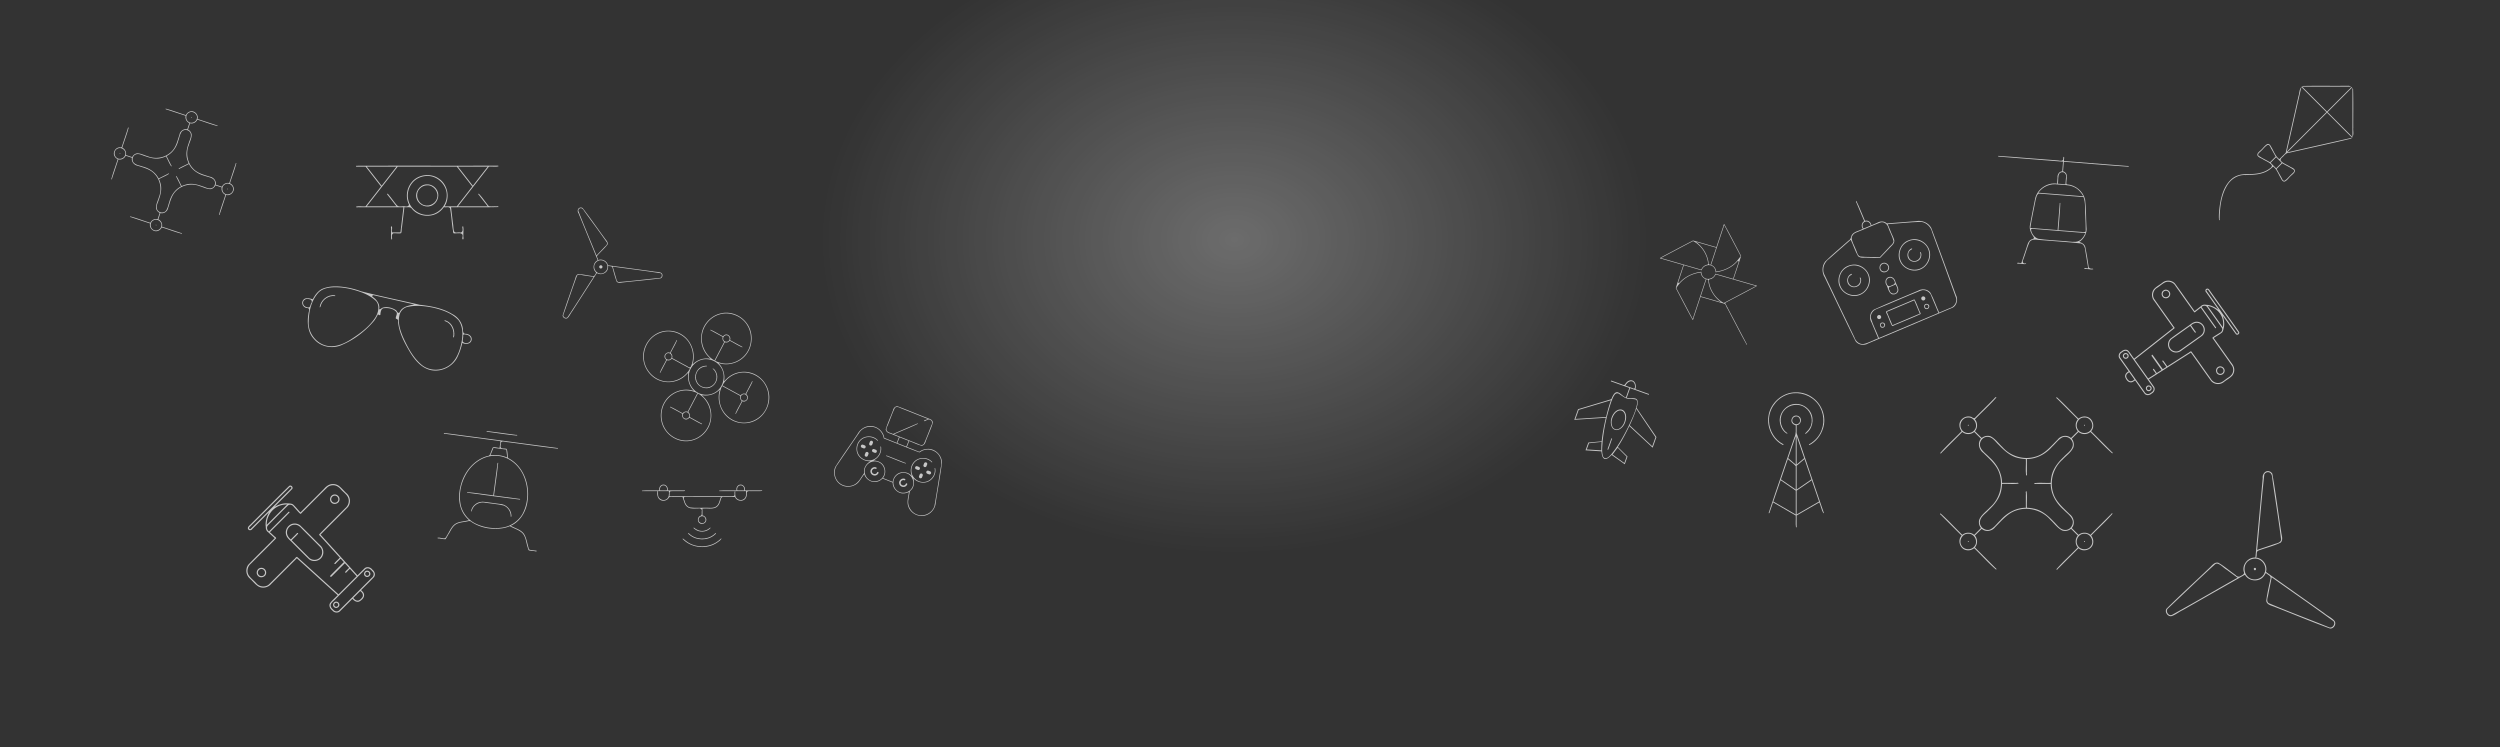 <svg xmlns="http://www.w3.org/2000/svg" xmlns:xlink="http://www.w3.org/1999/xlink" viewBox="0 0 2560 765" height="765" width="2560"><rect x="0" y="0" width="2560" height="765" fill="#333333" stroke="none"/><defs><linearGradient id="a"><stop offset="0" stop-color="#fff" stop-opacity=".744"/><stop offset="1" stop-color="#fff" stop-opacity="0"/></linearGradient><radialGradient xlink:href="#a" id="b" cx="1263.82" cy="245.449" fx="1263.82" fy="245.449" r="293.034" gradientUnits="userSpaceOnUse" gradientTransform="matrix(1.448 0 0 1.098 -566.005 -24.093)"/></defs><g fill="#fff" fill-opacity=".726"><path d="M340.794 495.667c-3.645-.026-6.743 2.278-9.001 4.944l-24.128 24.13c-2.598-2.697-4.889-5.723-7.661-8.235-1.967-1.204-4.388-.885-6.603-1.101-4.381-.094-8.578 1.544-12.379 3.617 6.063-6.134 12.281-12.138 18.25-18.351 1.265-1.894-1.25-4.38-3.128-3.112-13.375 13.148-26.557 26.525-39.858 39.76-1.19 1.129-3.286 2.7-2.142 4.57.964 1.717 3.454 1.229 4.338-.326l17.134-17.135c-2.595 4.632-4.25 9.967-3.434 15.252-.142 2.13.778 4.235 2.571 5.443l6.572 5.956c-8.944 9.024-18.052 17.896-26.898 27.01-3.423 4.179-2.681 10.854 1.435 14.298 2.904 2.611 5.308 5.934 8.571 8.043 4.268 2.528 10.115 1.349 13.233-2.467l26.335-26.335c13.928 12.619 27.853 25.24 41.781 37.861-2.537 2.758-5.559 5.121-7.805 8.117-1.528 2.641.01 5.735 2.245 7.397 1.937 2.748 6.318 3.13 8.45.4l12.232-12.232c1.649 2.114 4.418 3.923 7.138 2.706 2.531-1.445 5.369-4.102 4.696-7.335-.271-1.819-1.771-3-2.983-4.222 4.394-4.492 8.995-8.802 13.264-13.404 1.817-2.535.55-5.943-1.794-7.641-1.79-2.544-5.708-3.438-8.067-1.156-2.37 2.35-4.722 4.719-7.085 7.076a750227.117 750227.117 0 0 1-37.862-41.78c9.299-9.377 18.76-18.606 27.961-28.073 3.413-4.176 2.695-10.86-1.435-14.299-2.863-2.576-5.199-5.792-8.414-7.948a10.405 10.405 0 0 0-5.531-1.429zm.256 1.207c3.305-.098 6.174 1.959 8.204 4.397 2.427 2.855 6.016 4.956 7.361 8.604 1.408 3.729-.043 8.08-3.108 10.534-8.883 8.949-17.919 17.786-26.707 26.805.132 1.331 1.829 2.067 2.485 3.187l18.726 20.665c-1.835 1.99-4.042 3.75-5.672 5.867.072 1.204 1.556.443 1.804-.285l4.683-4.683 3.261 3.599c-4.684 4.754-9.531 9.392-14.115 14.217-.192 1.06 1.634 1.01 1.896.253l13.29-13.29a9775.3 9775.3 0 0 1 4.322 4.769c-1.284 1.508-3.12 2.706-4.123 4.375.174 1.161 1.546.312 1.813-.351 1.098-.811 2.224-2.779 3.305-2.926 2.248 2.481 4.497 4.961 6.744 7.443l-18.577 18.577c-14.161-12.79-28.25-25.682-42.454-38.409-1.292.025-1.891 1.808-2.927 2.436-8.71 8.638-17.283 17.423-26.073 25.974-3.717 3.041-9.66 2.361-12.695-1.33-2.496-2.779-5.607-5.048-7.742-8.132-2.394-3.82-1.327-9.161 2.156-11.958 8.605-8.678 17.381-17.236 25.881-25.989-.118-1.278-1.889-1.792-2.576-2.79l-3.832-3.472c6.673-6.74 13.502-13.367 20.079-20.177.196-1.105-1.371-.863-1.597-.018l-19.382 19.382c-2.171-1.293-2.789-4.581-.889-6.364 6.816-6.736 13.485-13.641 20.389-20.277 1.934-1.365 4.676-.442 5.851 1.497 2.254 2.362 4.31 4.994 6.675 7.206 1.318-.23 1.972-1.933 3.059-2.654 8.313-8.235 16.479-16.63 24.877-24.773a9.176 9.176 0 0 1 5.609-1.908zm-43.703 1.577c1.194.018 1.345 1.723.335 2.199-13.717 13.662-27.336 27.447-41.114 41.032-1.166.623-2.16-1.23-1.03-1.902 13.782-13.725 27.465-27.576 41.308-41.224.155-.076.33-.113.501-.105zm-4.233 19.095l-19.963 19.963c-.18-7.546 4.015-15.049 10.762-18.534 3.106-1.699 6.663-2.404 10.182-2.41l-.981.981zm83.498 64.455c2.437-.003 3.904 2.322 5.409 3.892 1.383 1.953.4 4.632-1.451 5.9-11.209 11.165-22.335 22.422-33.594 33.531-1.843 1.444-4.587.689-5.868-1.15-1.643-1.241-3.149-3.354-2.287-5.488 1.085-2.322 3.514-3.68 5.105-5.628 10.13-10.087 20.179-20.265 30.359-30.296a3.919 3.919 0 0 1 2.327-.762zm-7.331 23.556c1.724 1.237 3.029 3.568 1.973 5.64-.965 1.524-2.302 3.045-4.032 3.684-2.209.741-4.181-.967-5.459-2.567l7.137-7.138.19.19.19.19z"/><path d="M301.556 536.1c-5.284-.032-9.716 5.239-8.773 10.463.556 4.46 4.79 6.894 7.517 10.03 5.458 5.353 10.721 10.922 16.292 16.15 4.119 3.221 10.74 1.872 13.251-2.694 2.342-3.76 1.29-9.069-2.168-11.842-6.784-6.712-13.432-13.572-20.296-20.197a9.054 9.054 0 0 0-5.823-1.91zm.235 1.209c3.08-.112 5.611 1.998 7.486 4.216 6.305 6.374 12.752 12.618 18.975 19.067 2.846 3.48 1.832 9.218-2.041 11.506-3.252 2.149-7.92 1.33-10.366-1.67l-17.18-17.18c2.175-2.293 4.628-4.403 6.648-6.799.084-1.062-1.382-.751-1.605.042l-5.9 5.9c-2.315-1.882-4.227-4.669-3.893-7.781.234-4.029 3.836-7.371 7.875-7.301zM267.465 581.463c-3.931-.005-6.12 5.319-3.348 8.09 2.492 3.072 8.027 1.366 8.391-2.553.491-2.92-2.067-5.774-5.043-5.538zm.247 1.205c2.788-.137 4.68 3.401 3.029 5.648-1.405 2.351-5.306 2.048-6.332-.491-1.134-2.327.705-5.217 3.303-5.156zM342.565 506.363c-3.933-.005-6.13 5.324-3.344 8.095 2.49 3.056 8.028 1.372 8.387-2.557.496-2.929-2.072-5.766-5.043-5.537zm.248 1.205c2.789-.137 4.68 3.402 3.028 5.649-1.437 2.409-5.456 2.01-6.394-.633-1.01-2.316.833-5.075 3.366-5.016zM344.111 616.09c-2.917-.011-4.197 4.227-1.752 5.83 2.249 1.859 5.931-.601 5.054-3.395-.345-1.464-1.801-2.541-3.303-2.435zm.192 1.208c2.029-.095 2.76 2.99.904 3.816-1.741 1.031-3.828-1.326-2.6-2.93a2.015 2.015 0 0 1 1.697-.886zM375.847 584.355c-2.918-.013-4.197 4.225-1.756 5.827 2.304 1.919 6.031-.711 5.021-3.521-.396-1.403-1.807-2.407-3.265-2.306zm.192 1.207c2.029-.095 2.76 2.99.904 3.816-1.746 1.034-3.837-1.337-2.594-2.94a2.02 2.02 0 0 1 1.691-.877z"/></g><path d="M2113.321 160.505c-1.113.784.013 2.694-1.121 3.602-1.719 1.187-3.949.047-5.849.091-20.064-1.35-40.122-3.296-60.183-4.576-.429.821.812.936 1.324.802l65.051 5.144-.781 9.877c-3.265.006-5.28 3.583-4.839 6.564l-.478 6.039c-10.219-1.569-21.021 5.947-22.647 16.254-1.829 8.756-3.495 17.584-5.179 26.34-.834 4.505 1.47 8.864 4.037 12.311.502 1.518-1.378 2.038-2.47 2.221-3.718 1.759-4.173 6.232-5.439 9.657l-4.827 14.383c-1.471.6-3.165-.786-4.446.189.377 1.085 2.014.376 2.905.621 2.134.105 4.42.789 6.439.246-.163-1.162-1.511-.087-2.208-.588-1.485-.535-1.637-2.455-.829-3.632 2.344-6.03 3.797-12.416 6.498-18.296 1.95-2.717 5.672-2.699 8.629-2.133 14.674 1.27 29.409 2.072 44.041 3.676 3.182 1.059 4.308 4.674 4.421 7.709l2.973 17.734c-1.388.324-2.946-.81-4.17.062.344 1.079 1.989.503 2.878.665 2.131.011 4.431.848 6.456.248-.138-1.15-1.605-.299-2.352-.635-1.496-.089-2.711-1.388-2.526-2.917-.913-6.389-1.94-12.781-3.211-19.113-.658-2.964-3.557-4.554-6.25-5.32 5.038-3.278 8.353-9.335 7.412-15.385-.622-9.259-.218-18.589-1.378-27.798-1.874-8.579-9.892-15.25-18.619-15.761-1.274-.663-.391-2.331-.521-3.429.27-2.884 1.297-6.633-1.303-8.782-.678-.883-2.634-.639-2.111-2.054l.703-8.887c22.152 1.655 44.335 3.692 66.467 5.112.344-1.12-1.329-.693-1.889-.817l-64.347-5.088c-.56-1.411.784-3.175-.244-4.339l-.014.004zm-1.114 15.833c2.778.203 4.141 3.497 3.338 5.913l-.511 6.463-7.871-.622c.894-3.413-.269-7.349 1.7-10.45.825-.934 2.103-1.441 3.344-1.303zm2.869 13.128c5.303.31 10.71 2.121 14.353 6.151 1.557 1.591 2.798 3.455 3.906 5.376l-46.03-3.64c4.388-6.28 12.449-9.797 20.028-8.403 2.579.206 5.164.319 7.744.515zm-27.059 8.754l45.477 3.596c2.357 6.274 1.241 13.11 1.844 19.594.188 5.174.522 10.371.448 15.563-1.764 1.634-4.186.17-6.246.405l-21.72-1.717c.545-9.286 1.808-18.676 1.951-27.89-1.16-.047-.448 1.586-.739 2.216l-2.025 25.61-27.94-2.209c1.425-9.625 3.688-19.125 5.432-28.657.592-2.18.958-4.784 2.721-6.341.247-.121.523-.185.798-.169zm-6.876 36.097c18.099 1.531 36.213 2.879 54.318 4.339-1.762 4.08-4.89 8.449-9.669 8.926-4.54.42-9.025-.694-13.555-.798-8.33-.746-16.733-.981-25.002-2.242-4.021-1.314-6.936-5.314-7.458-9.403.176-.571.797-.879 1.366-.823z" fill="#fff" fill-opacity=".726"/><g fill="#fff" fill-opacity=".726"><path d="M483.693 447.151c-9.682-1.24-19.407-2.653-29.064-3.77-.43.666.521.987 1.026.796 18.943 2.558 37.895 5.062 56.841 7.597l-.906 6.797c-2.289.217-4.659-1.135-6.827-.475-1.085 1.918-1.643 4.094-2.546 6.095-.403 1.487-1.583 2.883-3.237 2.827-13.366 3.747-23.269 15.721-26.897 28.81-3.03 10.289-2.952 22.181 3.267 31.278 1.399 2.04 3.092 3.857 4.887 5.55-5.337 1.607-11.72 1.026-15.89 5.288-3.014 3.079-4.512 7.208-6.886 10.737-.563 1.478-1.932 3.181-3.715 2.528-1.894-.116-3.91-1.036-5.735-.506.115 1.069 1.563.431 2.249.743 1.986.274 3.978.774 5.936.662 1.507-1.772 2.256-4.072 3.664-5.902 2.153-3.877 4.286-8.442 8.708-10.15 3.403-1.401 7.163-1.425 10.697-2.334 1.39-.37 2.91-.056 3.903 1.016 9.694 6.308 21.953 8.073 33.123 5.889a34.534 34.534 0 0 0 5.786-1.834c4.311 2.548 9.651 3.728 13.167 7.515 3.207 3.855 3.492 9.102 4.949 13.707.402 1.171.609 2.589 1.319 3.556 2.335.65 4.818.445 7.158 1.104.778.297 1.231-.734.321-.864-1.917-.057-3.771-.53-5.687-.655-1.115-.069-1.9-.823-1.975-1.953-1.503-4.783-2.046-9.994-4.677-14.34-2.95-4.283-8.263-5.601-12.598-7.945-2.13-.525.426-1.05 1.156-1.637 8.911-5.078 14.015-15.088 15.104-24.964 2.011-14.476-2.825-30.578-14.541-39.816a32.735 32.735 0 0 0-5.478-3.477c-.602-3.058-.463-6.305-1.377-9.267-1.629-.689-3.498-.283-5.165-.718-1.312-.572-1.422-2.213-.968-3.388-.063-1.314.003-3.224 1.669-3.478 1.916-.249 3.78.625 5.701.618 17.036 2.204 34.081 4.725 51.118 6.685.418-1.15-1.45-.635-2.016-.908-28.523-3.789-57.04-7.628-85.564-11.415zm21.999 11.508l12.725 1.697 1.024 8.193a31.895 31.895 0 0 0-17.279-2.305l3.135-7.638.255.034.139.019zm5.167 8.284c11.592 1.451 21.245 10.337 25.53 20.939 5.13 12.22 4.914 26.848-1.458 38.571-4.448 7.679-12.666 12.933-21.463 13.902-9.383 1.303-19.189-.411-27.588-4.776-7.593-4.201-13.292-11.893-14.447-20.568-1.788-11.154 1.334-22.803 7.511-32.15 6.101-9.03 16.191-15.929 27.328-16.162a29.295 29.295 0 0 1 4.586.244zM506.026 442.334c-2.552-.251-5.226-.82-7.707-.837-.274 1.106 1.303.582 1.85.818 9.798 1.219 19.678 2.915 29.438 3.726.221-1.185-1.704-.491-2.314-.863-7.092-.928-14.174-1.926-21.268-2.845z"/><path d="M496.908 513.999c-3.592-.679-7.44.081-10.292 2.433-2.208 1.749-4.074 4.406-4.209 7.241 1.047.276.68-1.227 1.086-1.794 1.962-5.382 8.307-8.549 13.806-7.016 6.136.954 12.405 1.253 18.437 2.777 4.569 1.733 7.446 6.679 7.26 11.447 1.049.305.65-1.096.667-1.696-.38-6.051-5.743-11.25-11.811-11.364-4.972-.752-9.971-1.273-14.944-2.028zM509.939 473.847c-1.046.584-.448 2.166-.81 3.16l-4.038 30.272c-8.941-1.032-17.897-2.665-26.821-3.365-.183 1.123 1.489.558 2.063.846 17.398 2.238 34.803 4.835 52.201 6.819.36-1.048-1.247-.711-1.772-.868l-24.904-3.322c1.366-11.154 3.194-22.291 4.293-33.45-.057-.048-.135-.111-.214-.092z"/></g><g fill="#fff" fill-opacity=".726"><path d="M509.934 169.649c-48.386.124-96.788-.076-145.164.105-.572.647.566 1.381 1.133.88 2.819.02 5.639-.004 8.458.007l15.834 20.327-15.808 20.293c-3.24.38-6.719-.545-9.805.389.298 1.349 2.157.268 3.021.6h45.529l-3.07 25.739h-8.391c-1.016-2.031.611-4.53-.687-6.362-1.267.566-.205 2.393-.493 3.425.083 3.374-.432 7.005.285 10.233 1.296-.183.496-1.879.592-2.732-.349-1.636.432-3.949 2.472-3.701 2.314-.058 4.701.495 6.928-.119.859-1.987.298-4.264.922-6.33l2.43-20.36c2.444.742 5.807-.855 7.596 1.621 6.905 8.696 21.18 9.805 29.366 2.277 1.337-1.148 2.511-2.474 3.561-3.887 1.94.84 4.849-.943 6.228 1.303 1.334 7.106 1.651 14.451 2.771 21.615.414 1.232-.007 3.125.962 3.94 1.758.263 3.556-.179 5.329-.044 1.748-.268 4.172.717 3.808 2.845-.024 1.084-.83 2.967.399 3.557 1.043-.927.138-2.727.359-3.968-.133-3.185.524-6.627-.29-9.659-1.353.319-.416 2.132-.553 3.108.349 1.709-.91 3.873-2.889 3.24-1.876-.311-4.708 1.005-5.821-1.19-.84-2.504-.551-5.276-1.09-7.867l-1.989-16.679c16.154-.155 32.424.288 48.504-.222.112-1.445-1.902-.489-2.657-.737-2.374-.17-5.067.332-7.253-.235-3.52-4.184-6.488-8.942-10.297-12.796-1.12.844.838 1.785 1.094 2.545l8.169 10.486h-30.46l31.645-40.622c3.244-.367 6.719.517 9.796-.36.026-.266-.146-.711-.475-.664zm-102.38.991h60.203l15.835 20.327-15.835 20.327H455.22c5.856-9.005 3.226-22.31-5.73-28.293-8.464-6.141-21.492-4.528-28.023 3.712-5.183 6.216-6.332 15.398-2.77 22.608.12 2.022-2.34 2.339-3.814 1.986-2.813-.592-6.336 1.186-8.569-1.249-2.953-3.489-5.492-7.33-8.5-10.784-.298-.649-1.466-1.558-1.382-.303 1.842 2.53 4.022 5.045 5.931 7.614l3.669 4.709h-30.46l31.671-40.655h.311zm-30.678.001h29.156l-15.23 19.55-15.23-19.55h1.304zm93.397 0h29.156l-15.23 19.55-15.23-19.55h1.304zm-32.722 9.548c10.802-.271 20.52 9.758 19.896 20.553-.212 9.945-8.806 18.99-18.833 19.292-9.342.567-18.642-6.168-20.547-15.425-2.039-8.704 2.406-18.568 10.612-22.35a19.999 19.999 0 0 1 8.871-2.071z"/><path d="M436.824 188.79c-7.276.192-12.837 8.618-9.941 15.364 2.36 6.321 10.741 9.468 16.478 5.677 5.404-3.228 7.333-11.227 3.351-16.288-2.238-3.109-6.044-5.005-9.889-4.754zm.601.952c6.872-.346 12.463 7.505 9.86 13.887-2.006 5.916-9.896 8.867-15.181 5.372-5.241-3.095-6.739-11.1-2.477-15.626 1.93-2.237 4.833-3.632 7.798-3.634z"/></g><g fill="#fff" fill-opacity=".726"><path d="M1660.761 419.438c-6.324-1.217-10.565 5.828-11.216 11.216-.285 2.786.078 5.85 1.956 8.022 1.705 1.837 4.68 2.272 6.797.928 3.968-2.017 6.158-6.467 6.747-10.718.492-3.505-.497-8.172-4.284-9.448zm-.133 1.089c2.845 1.125 3.815 4.552 3.576 7.355-.269 4.636-2.639 9.51-7.012 11.521-2.442.965-5.528-.441-6.258-3.001-1.654-4.199-.205-9 2.278-12.555 1.654-2.241 4.502-4.302 7.416-3.321zM1650.056 448.833c-1.29 3.816-2.737 7.583-4.038 11.398.812.76 1.005-.089 1.199-.824 1.175-3.421 2.556-6.919 3.593-10.294-.209-.024-.583-.367-.754-.279z"/><path d="M1671.343 389.591c-3.035-.797-5.935 1.514-7.299 4.074-1.03 1.125-2.547.195-3.658-.247-3.53-1.19-7.018-2.5-10.539-3.715-.76.812.087 1.006.824 1.2l17.749 6.318-3.488 9.798c-3.37-1.113-5.351-4.687-8.863-5.444-2.389-.028-3.784 2.352-4.731 4.213-.63.978-.774 2.333-1.676 3.097l-33.743 10.14-3.863 10.853 32.333-2.081c-1.862 7.959-3.44 15.987-4.255 24.125l-13.71 1.264-2.822 7.926 16.236 1.068c.437 2.632.479 5.921 2.895 7.599 2.137.845 4.195-.83 5.739-2.129.648-.566 1.254-1.177 1.871-1.776l13.422 9.535 2.822-7.927-9.947-9.779c4.485-6.818 8.277-14.054 11.801-21.406l23.879 22.136 3.864-10.855-20.258-29.79c.649-2.742 1.917-5.865.426-8.555-1.621-1.909-4.349-1.338-6.556-1.427-1.363-.042-2.72-.196-4.067-.403l3.52-9.888c6.351 2.254 12.693 4.533 19.05 6.769.76-.812-.092-1.003-.825-1.198l-12.821-4.564c.798-2.868.525-6.441-2.047-8.33a4.474 4.474 0 0 0-1.263-.602zm.232 1.013c2.431 1.156 3.053 4.318 2.486 6.723-.636 1.084-2.004.379-2.816-.057-2.304-.745-4.568-1.602-6.854-2.399 1.247-2.24 3.359-4.638 6.158-4.48.349.028.697.095 1.027.212zm3.422 18.512c1.787.972 1.649 3.363 1.242 5.064-1.842 8.406-5.748 16.154-9.412 23.877-4.867 9.723-10.293 19.277-17.304 27.632-1.46 1.553-3.153 3.356-5.394 3.56-1.712-.071-2.808-1.738-2.983-3.307-1.052-4.432-.348-9.026-.089-13.507 1.335-13.724 4.344-27.276 8.684-40.356 1.028-2.823 2.036-5.76 3.887-8.163 1.056-1.221 3.008-1.603 4.305-.522 3.287 1.973 6.355 4.963 10.389 5.066 2.223.185 4.517-.01 6.675.657zm1.015 10.15l19.182 28.419-3.3 9.271-23.077-21.446c2.543-5.503 4.937-11.065 6.785-16.852l.41.609zm-26.654-8.764c-1.87 5.407-3.393 10.901-4.741 16.464l-31.31 2.023 3.304-9.281 32.967-9.863-.219.656zm-9.368 42.432c-.142 2.74-.286 5.484-.214 8.229l-14.928-.924 2.263-6.36 12.9-1.366-.021.42zm16.87 5.828l8.783 8.854-2.324 6.529-12.111-8.686c1.835-2.291 3.399-4.795 5.379-6.97l.271.274z"/></g><g fill="#fff" fill-opacity=".726"><path d="M2015.58 553.963c-1.226-.111.011 2.011.378.687.04-.252-.041-.708-.378-.687z"/><path d="M2106.064 406.631c-1.178.833.791 1.863 1.246 2.416l20.388 20.388c-2.926 3.349-2.928 8.769-.001 12.118l-6.985 6.986c-3.934-3.655-10.635-2.562-13.723 1.675-6.738 6.591-13.034 14.734-22.53 17.364-11.953 3.799-25.792-.335-33.967-9.782-3.979-3.674-7.189-8.434-12.076-10.971-3.07-1.112-6.655-.388-9.151 1.687l-6.96-6.96c2.921-3.348 2.926-8.759.007-12.111 7.248-7.56 15.152-14.611 22.034-22.442-1.047-1.064-2.061 1.104-2.783 1.635-6.287 6.51-12.856 12.781-19.194 19.216-1.752 1.255-3.065-1.21-4.807-1.202-5.413-1.284-11.479 3.245-11.097 8.966.029 2.159.865 4.257 2.205 5.936-7.22 7.573-15.247 14.62-22.003 22.476 1.12 1.038 1.802-1.209 2.632-1.588l20.136-20.136c3.35 2.926 8.767 2.922 12.118.001l6.968 6.968c-3.861 4.361-1.991 11.429 2.519 14.558 6.473 6.481 14.222 12.803 16.641 22.062 3.625 11.868-.532 25.498-9.868 33.596-3.715 4.058-8.73 7.334-10.966 12.411-.961 2.985-.331 6.414 1.654 8.847l-6.95 6.949c-3.347-2.925-8.758-2.922-12.109-.006-7.564-7.241-14.629-15.184-22.447-22.029-1.125 1.081 1.169 1.85 1.553 2.653l20.165 20.165c-4.679 4.735-1.569 13.967 5.025 14.895 2.741.544 5.658-.29 7.811-2.044 7.577 7.223 14.618 15.246 22.476 22.002 1.039-1.12-1.206-1.802-1.587-2.632-6.712-6.711-13.423-13.423-20.136-20.133 2.93-3.351 2.922-8.767.001-12.12l6.987-6.985c3.932 3.638 10.64 2.565 13.725-1.676 6.667-6.506 12.857-14.545 22.192-17.257 12.02-3.971 26.047.133 34.293 9.672 4.014 3.686 7.229 8.506 12.18 11.009 3.05 1.065 6.582.329 9.054-1.723l6.96 6.96c-2.92 3.349-2.925 8.758-.007 12.111-7.242 7.563-15.167 14.616-22.03 22.448 1.083 1.121 1.85-1.167 2.653-1.553l20.166-20.165c4.822 4.752 14.239 1.447 14.949-5.312.439-2.664-.416-5.44-2.094-7.528 7.219-7.573 15.247-14.62 22-22.475-1.12-1.035-1.799 1.208-2.63 1.587l-20.136 20.136c-3.35-2.926-8.767-2.924-12.118 0l-6.968-6.968c3.74-4.235 2.131-11.192-2.271-14.313-6.535-6.581-14.438-12.925-16.89-22.308-3.625-11.869.533-25.497 9.868-33.596 3.709-4.07 8.683-7.261 10.965-12.408.962-2.986.328-6.415-1.652-8.852 2.317-2.315 4.633-4.632 6.949-6.948 3.347 2.925 8.757 2.925 12.109.008 7.577 7.219 14.624 15.255 22.485 22.009 1.038-1.121-1.211-1.802-1.59-2.633l-20.163-20.162c4.595-4.71 1.655-13.832-4.876-14.866-2.785-.603-5.772.225-7.966 2.013-7.532-7.266-14.622-15.082-22.384-22.04zm-90.364 20.887c6.021-.192 10.098 7.793 6.362 12.549-3.034 4.683-11.051 4.395-13.568-.671-2.832-4.756.86-11.889 6.533-11.858l.672-.02zm119.013 0c6.021-.192 10.098 7.793 6.362 12.549-3.034 4.683-11.051 4.395-13.568-.671-2.832-4.756.86-11.889 6.533-11.858l.672-.02zm-20.056 19.823c4.872-.117 9.147 5.032 7.645 9.764-1.334 4.705-5.907 7.283-8.983 10.753-6.18 5.745-11.664 12.85-12.855 21.431-.298 1.701-.443 3.424-.546 5.146-5.613.345-11.46-.494-16.915.376.2 1.591 2.38.324 3.35.72h13.602c-.033 10.282 5.531 19.771 13.155 26.404 3.233 3.531 7.917 6.358 9.304 11.205 1.026 4.716-2.979 9.903-7.934 9.534-5.276-.311-8.147-5.494-11.681-8.674-5.606-5.927-12.121-11.665-20.386-13.196-2.248-.514-4.548-.767-6.849-.883-.343-5.6.494-11.542-.374-16.918-1.592.195-.324 2.381-.721 3.349v13.604c-10.256-.045-19.717 5.494-26.348 13.112-3.493 3.166-6.237 7.596-10.778 9.368-5.125 1.447-10.992-3.453-9.79-8.836.887-4.952 5.687-7.642 8.79-11.131 6.117-5.688 11.734-12.602 13.075-21.102.375-1.923.553-3.837.665-5.802 5.604-.351 11.454.507 16.913-.38-.223-1.586-2.394-.35-3.348-.715h-13.602c.041-10.288-5.555-19.797-13.155-26.404-3.232-3.536-7.931-6.365-9.308-11.22-1.027-4.744 3.043-9.943 8.024-9.498 5.034.255 7.778 5.201 11.135 8.226 5.641 5.874 12.079 11.832 20.212 13.475 2.434.605 4.956.909 7.483 1.03.349 5.61-.5 11.464.377 16.913 1.596-.188.318-2.377.719-3.344v-13.6c9.999-.011 19.365-5.193 25.852-12.64 3.577-3.232 6.39-7.59 10.842-9.706a7.645 7.645 0 0 1 2.431-.36zm-98.958 99.19c6.021-.192 10.098 7.793 6.362 12.549-3.034 4.683-11.051 4.395-13.568-.671-2.832-4.756.86-11.889 6.533-11.858l.672-.02zm119.013 0c6.021-.192 10.098 7.793 6.362 12.549-3.034 4.683-11.051 4.395-13.568-.671-2.832-4.756.86-11.889 6.533-11.858l.672-.02z"/><path d="M2134.468 553.977c-1.198.179.503 2.013.537.448a.453.453 0 0 0-.537-.448zM2134.498 434.953c-1.191.095.347 1.974.523.576-.002-.278-.214-.605-.523-.576zM2015.455 434.964c-1.226.232.568 2.002.533.41a.448.448 0 0 0-.533-.41z"/></g><g fill="#fff" fill-opacity=".726"><path d="M679.284 496.214c-2.886.044-4.946 3.264-4.05 5.947-5.954.19-12.057-.307-17.902.242.104 1.122 1.663.235 2.329.512h13.541c-.508 3.218-.115 7.368 3.079 9.078 2.999 1.745 7.267.463 8.798-2.635 1.64-1.166 3.72-.161 5.544-.515h8.249c1.536 3.753 1.892 8.665 5.839 10.784 3.317 1.769 7.211.936 10.781.99 1.66-.456 3.723 1.021 3.105 2.845-.277 1.512.681 3.75-1.077 4.638-3.077.839-3.839 5.267-1.532 7.316 2.451 2.448 7.3.477 7.267-3.002.127-2.25-1.715-4.379-3.957-4.6v-7.061c4.637-.536 9.578.978 13.919-1.156 3.234-1.872 4.232-5.71 5.119-9.07.372-1.327 1.704-2.076 3.06-1.684h11.195c1.515 4.37 8.17 5.345 10.833 1.552 1.497-1.855 1.32-4.408 1.504-6.577 1.321-1.772 3.69-.521 5.475-.918 3.352-.135 6.913.348 10.126-.224-.139-1.107-1.658-.228-2.333-.503h-15.597c1.133-3.027-1.822-6.622-5.021-5.866-2.535.504-4.095 3.47-3.308 5.852-5.953.191-12.055-.307-17.899.243.104 1.122 1.663.235 2.329.512h13.97c-1.418 1.389.491 3.705-1.194 4.939-2.773.55-5.772.141-8.631.23-19.186.043-38.373.006-57.56.019 1.181-1.497-.589-3.92 1.294-5.052 3.826-.384 7.756.001 11.623-.123 1.069-.083 2.444.191 3.296-.329-.374-1.053-1.818-.108-2.591-.424h-15.339c.98-2.783-1.314-6.059-4.286-5.96zm.33.772c2.465.064 4.095 2.976 3.19 5.188h-6.812c-.888-2.386.926-5.433 3.622-5.188zm79.04 0c2.465.064 4.095 2.976 3.19 5.188h-6.812c-.888-2.386.926-5.433 3.622-5.188zm-84.325 5.929h10.565c.358 2.876.298 6.604-2.498 8.29-3.355 2.371-8.749-.468-8.543-4.617-.048-1.224.064-2.451-.046-3.673h.522zm79.04 0h10.565c.358 2.876.298 6.604-2.498 8.29-3.355 2.371-8.749-.468-8.543-4.617-.048-1.224.064-2.451-.046-3.673h.522zm-51.787 5.906c12.22.051 24.439.008 36.659.023-1.485 3.324-1.708 7.755-5.085 9.906-3.635 2.182-8.052.836-11.989 1.188-4.901-.135-9.877.418-14.731-.346-3.089-.982-4.957-4.062-5.501-7.109-.632-1.162-1.5-3.582.646-3.662zm17.286 19.775c3.075-.273 4.909 4.197 2.556 6.173-2.036 2.236-6.392.358-6.086-2.686.032-1.845 1.674-3.497 3.529-3.487zM710.471 540.191c-.734.494.251 1.148.667 1.438 4.635 3.979 12.486 3.652 16.533-.992-.212-1.021-1.045.363-1.53.498-3.132 2.498-7.547 3.321-11.286 1.762-1.618-.614-3.079-1.607-4.384-2.706zM704.84 545.805c-.709.598.546 1.267.91 1.617 7.169 6.428 19.013 6.51 26.242.11.393-.36 1.557-1.12 1.059-1.687-.953-.045-1.276 1.233-2.102 1.593-7.252 5.88-18.864 5.437-25.45-1.276-.195-.14-.408-.358-.66-.357z"/><path d="M699.278 551.379c-.76.586.48 1.237.852 1.616 9.02 8.395 23.827 9.607 34.019 2.736 1.726-1.143 3.563-2.413 4.689-4.102-.632-.673-1.301.824-1.888 1.038-9.168 8.421-24.326 9.07-34.206 1.499-1.198-.869-2.262-1.959-3.465-2.787z"/></g><g fill="#fff" fill-opacity=".726"><path d="M614.635 271.754l-.002.001a1.66 1.66 0 1 0 1.263 3.074 1.66 1.66 0 1 0-1.26-3.074z"/><path d="M593.325 212.849c-2.035.961-2.171 3.914-.932 5.574l19.714 48.112c-4.549 1.909-5.772 8.745-2.068 12.049.75 1.261-.605 2.424-1.175 3.449-.7.877-1.958 1.017-2.918.541-4.624-.578-9.191-1.756-13.822-1.889-2.605.83-2.718 4.008-3.612 6.146-4.092 12.023-8.478 23.963-12.341 36.054-.144 2.693 3.784 4.542 5.55 2.274 1.722-1.962 2.714-4.438 4.317-6.494l25.181-39.107c4.087 2.878 10.631.156 11.331-4.834.304-.717-.053-2.158.435-2.436 1.379.508 3.648-.034 4.187 1.804 1.298 4.763 2.51 9.588 4.231 14.198 1.619 2.11 4.561 1.07 6.772.885 12.793-1.417 25.649-2.476 38.391-4.166 2.404-1.011 2.478-5.152-.199-5.885-2.524-.871-5.262-.626-7.847-1.237l-45.996-6.234c-.845-4.345-6.017-7.001-10.071-5.293.262-1.643-1.888-3.082-.774-4.697 3.421-3.846 7.392-7.233 10.484-11.346.784-2.507-1.605-4.399-2.838-6.273-7.57-10.295-14.853-20.823-22.643-30.938a3.31 3.31 0 0 0-3.358-.255zm.621.462c1.933-.709 3.405 1.239 4.227 2.705 7.76 10.833 15.802 21.48 23.375 32.438.626 2.125-1.583 3.452-2.777 4.804-2.632 2.806-5.321 5.557-7.97 8.347-6.144-15.258-12.655-30.391-18.578-45.725-.067-1.115.666-2.207 1.722-2.569zm18.735 53.718c3.935-1.815 9.081 1.256 9.306 5.6.637 4.418-4.074 8.533-8.372 7.259-4.045-.943-6.508-6.052-4.361-9.715a6.833 6.833 0 0 1 3.426-3.144zm-20.787 14.466c2.467-.64 4.913.642 7.383.711l8.591 1.333c-8.975 13.778-17.676 27.749-26.814 41.41-1.712 1.581-4.91-.48-4.099-2.692 4.69-13.324 9.075-26.78 13.993-40.019.252-.315.574-.579.946-.741zm36.231-8.414c16.064 2.264 32.19 4.189 48.214 6.667 2.191.917 1.558 4.766-.841 4.864-14.045 1.356-28.074 3.151-42.128 4.233-2.08-.578-2.099-3.128-2.684-4.746l-3.238-11.11.676.092z"/></g><g fill="#fff" fill-opacity=".726"><path d="M735.865 321.552c-8.586 2.773-15.516 10.429-17.325 19.482-1.84 8.569.68 17.743 6.719 23.993.765.831 1.573 1.619 2.362 2.426-6.407-1.302-13.301.694-17.995 5.379-.881.84.199-1.533.206-2.234 2.239-10.52-2.388-22.168-11.441-27.842-7.946-5.208-18.716-5.52-26.847-.61-8.738 5.163-14.1 15.685-12.755 25.957 1.107 9.908 8.23 19.019 17.776 21.981 8.726 2.909 18.924.692 25.594-5.827.958-.886 1.853-1.838 2.763-2.775-1.284 6.526.683 13.57 5.279 18.346.856.889-1.342-.143-1.986-.166-10.215-2.346-21.584 2.17-27.291 11.223-5.909 8.989-5.697 21.626.774 30.237 5.811 8.008 16.27 12.303 25.901 10.171 9.217-1.845 17.23-9.202 19.734-18.457 2.589-8.96.242-18.992-6.158-25.664-.798-.877-1.648-1.703-2.476-2.55 6.436 1.309 13.336-.72 17.994-5.379.865-.865-.137 1.363-.159 2.013-2.32 10.436 2.17 22.073 11.065 27.854 8.247 5.617 19.973 5.819 28.291.12 8.643-5.685 13.472-16.826 11.35-27.144-1.798-9.738-9.344-18.099-18.854-20.5-8.539-2.329-18.14.142-24.48 6.469-.866.815-1.68 1.683-2.507 2.537 1.289-6.537-.696-13.585-5.277-18.345-.849-.881 1.337.14 1.976.162 10.241 2.364 21.662-2.211 27.336-11.275 5.512-8.404 5.711-20.352.118-28.827-5.591-8.816-16.523-13.729-26.644-11.564a25.171 25.171 0 0 0-3.041.807zm.232.646c10.85-3.761 23.849 1.302 29.474 11.475 5.276 9.048 4.367 21.398-2.4 29.404-6.092 7.499-16.553 11.053-25.794 8.363-1.775-.475-3.489-1.163-5.138-1.981 3.324-6.338 6.646-12.678 9.969-19.016 1.772.683 3.906.026 5.008-1.544 4.325 2.171 8.459 4.904 12.872 6.784.498-.89-1.062-.937-1.447-1.367l-11.129-6.057c1.505-3.087-2.161-6.96-5.227-5.374-.848.197-1.412 1.314-2.099 1.381-4.245-2.143-8.31-4.821-12.647-6.667-.498.89 1.062.937 1.447 1.367l11.096 6.039c-.669 1.808-.025 3.989 1.523 5.11l-9.961 19.001c-10.104-5.451-15.441-18.533-12.014-29.665 2.306-8.011 8.615-14.762 16.467-17.252zm-59.002 18.263c11.072-3.701 24.267 1.796 29.589 12.37 3.644 6.99 4.14 15.885.533 22.974-1.335 1.143-2.767-.427-3.92-1.042-5.081-2.596-10.038-5.45-15.07-8.131.669-1.806.03-3.983-1.515-5.106 2.116-4.415 4.862-8.643 6.639-13.137-.883-.438-.882 1.099-1.322 1.495l-5.944 11.34c-3.029-1.537-6.818 2.198-5.277 5.316.217.863 1.256 1.456 1.359 2.15-2.092 4.331-4.777 8.491-6.524 12.908.883.438.882-1.1 1.322-1.496l5.927-11.307c1.774.681 3.914.026 5.013-1.552l18.649 10.15c-5.332 10.256-18.086 15.691-28.989 12.286-9.846-2.821-17.563-12.207-18.196-22.667-.799-10.025 4.66-20.319 13.555-24.811a25.241 25.241 0 0 1 4.173-1.741zm6.391 21.319c2.637-1.079 5.447 2.43 3.911 4.849-1.198 2.588-5.58 2.072-6.104-.768-.457-1.666.556-3.588 2.192-4.081zm59.318-18.353c2.637-1.079 5.447 2.43 3.911 4.849-1.197 2.587-5.574 2.072-6.103-.765-.459-1.667.554-3.591 2.191-4.084zm-24.986 25.203c8.692-2.999 19.12 2.198 22.132 11.034 2.989 7.956-.312 17.835-7.628 22.063-6.736 4.121-16.112 3.127-21.667-2.619-5.529-5.458-7.108-14.703-3.303-21.602 2.189-4.185 6.005-7.483 10.466-8.875zm36.526 13.943c10.945-3.689 23.984 1.595 29.457 11.935 4.977 8.917 4.077 20.867-2.415 28.761-6.153 7.78-16.969 11.436-26.41 8.515-9.077-2.601-16.478-10.686-17.954-20.239-.941-5.493-.102-11.294 2.419-16.248l18.651 10.151c-.668 1.805-.028 3.981 1.515 5.103-2.121 4.415-4.863 8.657-6.638 13.137.883.438.882-1.1 1.322-1.496l5.944-11.34c3.023 1.532 6.82-2.197 5.277-5.316-.217-.863-1.256-1.456-1.358-2.149 2.106-4.322 4.731-8.485 6.545-12.884-.872-.517-.924 1.079-1.343 1.471l-5.927 11.307c-1.774-.682-3.915-.026-5.014 1.552-6.219-3.385-12.438-6.771-18.658-10.155 3.131-5.721 8.428-10.182 14.586-12.106zm-58.925 18.234c6.144-1.866 12.962-1.152 18.66 1.817l-9.966 19.011c-1.772-.681-3.907-.028-5.009 1.545-4.329-2.163-8.5-4.957-12.893-6.766-.412.976 1.251.934 1.671 1.458l10.925 5.947c-1.502 3.084 2.156 6.95 5.218 5.378.847-.221 1.429-1.28 2.11-1.384 4.247 2.146 8.309 4.819 12.648 6.668.493-.892-1.063-.938-1.449-1.368l-11.094-6.038c.668-1.81.02-3.987-1.524-5.111l9.959-19c10.077 5.436 15.407 18.453 12.049 29.569-2.781 10.039-12.02 17.89-22.292 18.515-10.008.809-20.267-5-24.555-14.314-4.232-8.724-3.128-19.889 3.03-27.394 3.198-4.045 7.607-7.092 12.512-8.532zm6.079 21.416c2.637-1.078 5.447 2.429 3.912 4.848-1.197 2.589-5.58 2.074-6.104-.767-.457-1.666.556-3.588 2.192-4.081zm59.318-18.353c2.637-1.079 5.447 2.43 3.911 4.849-1.198 2.588-5.58 2.072-6.104-.768-.457-1.667.556-3.588 2.192-4.081z"/><path d="M719.592 375.133c-6.276 1.899-9.663 10.07-6.594 15.976 2.632 5.623 10.109 8.241 15.478 5.102 4.88-2.647 7.432-9.187 5.153-14.429-.725-1.825-1.927-3.903-3.721-4.606-.379.804.872 1.018 1.16 1.63 3.916 4.308 3.462 11.889-1.105 15.548-4.219 3.655-11.251 3.198-14.813-1.2-3.656-4.203-3.41-11.348.815-15.068 2.134-2.045 5.163-2.869 7.97-3.013.057-.957-1.203-.438-1.713-.492-.894.077-1.779.263-2.63.552z"/></g><g fill="#fff" fill-opacity=".726"><path d="M1838.926 401.715c-13.627-.102-26.387 10.987-28.081 24.572-1.718 11.516 4.204 23.894 14.602 29.264.819.61 1.223-.479.435-.83-8.558-4.323-14.008-13.78-14.432-23.266-.622-11.324 6.664-22.314 17.035-26.682 10.061-4.489 22.526-1.89 30.302 5.803 7.886 7.394 10.405 19.585 6.566 29.62-2.152 6.157-6.755 11.196-12.311 14.503-.588.209-1.197 1.003-.224 1.063 6.718-3.345 11.865-10.001 14.027-17.23 3.533-10.996-.724-23.632-9.798-30.634-5.095-4.132-11.588-6.325-18.12-6.183z"/><path d="M1839.162 413.619c-9.715-.24-18.257 9.501-16.512 19.145.676 4.571 3.25 9.348 7.435 11.44.674-.983-1.001-1.268-1.44-1.895-6.254-5.437-7.085-15.954-1.527-22.178 5.098-6.13 15.012-7.54 21.44-2.683 6.35 4.473 8.717 13.869 4.71 20.643-1.208 2.278-3.297 4.065-4.964 5.839.893.925 1.722-.796 2.482-1.168 6.544-5.932 7.192-17.244.954-23.639-3.184-3.465-7.851-5.595-12.578-5.504z"/><path d="M1838.788 425.529c-4.084.192-6.079 6.339-2.591 8.716.705.808 2.261.796 2.679 1.535-.095 4.113.515 8.493-1.496 12.283-8.73 25.784-17.848 51.506-26.324 77.333.958.674 1.143-.944 1.297-1.505l3.245-9.474 23.235 13.466c.252 4.053-.382 8.238.27 12.214 1.284-.013.447-1.805.642-2.502v-9.7l23.204-13.449c1.641 3.605 2.202 7.851 4.209 11.156 1.163-.629-.4-1.997-.362-2.855-8.996-26.433-18.212-52.806-27.051-79.282v-8.08c4.21-.14 6.128-6.461 2.575-8.814-.993-.794-2.276-1.115-3.532-1.042zm.466.885c3.561-.308 5.508 4.978 2.673 7.098-2.489 2.415-7.315-.153-6.623-3.573.219-1.932 2.001-3.536 3.95-3.525zm-.402 23.681v25.671l-7.757-6.596 7.757-22.651v3.576zm2.052-.192l6.599 19.268-7.757 6.596v-29.246l1.159 3.382zm-9.455 20.742c2.41 2.296 5.342 4.051 7.403 6.702v23.989l-15.187-10.469 7.118-20.789.666.566zm16.648.26c2.278 6.654 4.558 13.308 6.835 19.962l-15.187 10.469V476.94l8.069-6.861.283.827zm-24.086 21.284l14.841 10.23v24.443l-22.957-13.306 7.47-21.814.647.446zm31.476.298c2.405 7.023 4.811 14.046 7.215 21.07l-22.957 13.306V502.42l15.488-10.676.255.743z"/></g><path d="M1716.835 255.099c-5.658 3.074-11.52 5.937-17.059 9.129.634 1.052 2.242.564 3.202 1.19l20.732 5.985c-2.521 7.897-5.324 15.708-7.694 23.645 5.721 10.879 11.357 21.862 17.282 32.597.984-.542.71-2.262 1.304-3.148l6.766-20.508c8.23 2.37 16.478 4.755 24.697 7.114 1.474 1.219 1.638 3.36 2.808 4.824 6.625 12.369 12.974 24.985 19.785 37.193.864-.596-.656-1.49-.676-2.19l-21.486-40.717c10.849-5.836 21.93-11.365 32.639-17.38-.727-.95-2.44-.66-3.457-1.244l-20.462-5.907c2.541-7.864 5.268-15.68 7.705-23.57-5.676-10.932-11.382-21.916-17.293-32.68-1.043.673-.731 2.427-1.389 3.423l-6.679 20.244c-7.989-2.231-15.906-4.721-23.934-6.813a2821.996 2821.996 0 0 0-16.79 8.815zm-14.786 8.448l31.666-16.71c8.288 4.349 14.026 12.92 15.301 22.141.447.995-.125 2.307-1.338 2.183-2.522.628-4.62 2.563-5.585 4.959l-41.285-11.917 1.241-.655zm64.206-31.943l16.252 30.797c-2.294 2.616-4.137 5.642-6.909 7.822-5.103 4.41-11.61 7.019-18.268 7.868-.171-3.046-2.272-5.852-5.165-6.839l13.468-40.826.621 1.177zm-27.006 16.8l18.131 5.234-5.739 17.398c-1.425.404-2.287-1.056-2.112-2.298-1.08-8.15-5.778-15.659-12.309-20.65-1.522-.998 1.773.374 2.029.317zm-14.469 23.308c5.896 1.665 11.896 3.511 17.728 5.061 1.251-4.771 7.854-7.025 11.644-3.767 1.775 1.332 2.622 3.739 2.596 5.778 8.569-1.036 16.836-4.787 22.527-11.378.993-.663 1.394.826.898 1.499-1.88 5.524-3.661 11.082-5.506 16.618-6.07-1.713-12.247-3.613-18.25-5.21-1.255 4.765-7.841 7.026-11.644 3.766-1.78-1.329-2.617-3.747-2.602-5.777-8.599 1.029-16.951 4.881-22.605 11.443-.999.585-1.302-.86-.835-1.514 1.899-5.537 3.668-11.12 5.525-16.671l.272.078.251.072zm4.349 11.181c3.861-2.074 8.133-3.302 12.463-3.903.173 3.047 2.273 5.854 5.166 6.841l-13.468 40.826a484145.96 484145.96 0 0 0-16.727-31.698c3.016-5.041 7.356-9.32 12.564-12.067zm28.165-1.796c13.608 3.928 27.216 7.855 40.823 11.784l-32.908 17.366c-8.619-4.527-14.528-13.649-15.411-23.29.328-1.444 2.278-.855 3.189-1.706 1.743-.911 3.102-2.474 3.844-4.287l.272.078.191.055zm-9.545 4.965c1.712-.107 1.619 1.937 1.745 3.088 1.333 7.903 5.885 14.982 12.212 19.849.832.846-2.738-.687-3.66-.79l-16.501-4.763 5.75-17.431.282.029.171.018z" fill="#fff" fill-opacity=".726"/><g fill="#fff" fill-opacity=".726"><path d="M342.868 302.429c-7.367-1.216-14.769 5.032-15.563 12.204 1.043.353 1.117-1.843 1.496-2.575 2.017-5.778 8.222-9.737 14.307-8.838.297-.213.177-.823-.24-.791z"/><path d="M358.508 294.978c-9.545-1.868-19.917-3.108-29.135 1.099-4.109 2.33-6.973 6.297-9.103 10.417-3.254-1.075-8.123-2.377-10.18 1.342-2.024 3.372 1.239 7.919 5.032 7.635 2.737.826.741 3.99.752 5.819-1.556 8.958-.821 19.287 5.864 26.116 7.04 8.209 19.643 10.248 29.168 5.417 12.406-5.356 23.356-13.942 32.099-24.186 1.663-2.176 3.004-4.578 4.136-7.067.517 1.696 2.877 1.463 2.416-.352.288-2.226.891-5.608 3.782-5.654 4.468-.437 9.791.477 12.695 4.177 1.212 2.233-1.423 4.705-.544 6.717 1.491.046 2.611 1.47 2.095 2.909.969 11.326 6.54 21.627 12.238 31.224 5.171 8.479 12.45 17.212 22.89 18.684 10.951 1.559 22.385-4.969 26.466-15.303 1.947-4.12 3.207-8.415 4.258-12.846 3.259 1.871 8.775 1.292 9.503-3.067.676-3.718-3.127-6.478-6.546-6.204-2.404-.387-2.315-3.205-2.383-5.042-.781-6.511-5.019-12.243-10.835-15.182-10.027-6.168-21.849-8.226-33.372-9.519-20.033-4.681-40.23-8.749-60.154-13.842a81.757 81.757 0 0 0-11.142-3.294zm.314.944c9.48 2.42 19.437 5.533 26.507 12.638 3.982 5.217 1.808 12.589-1.626 17.502-6.09 8.911-15.017 15.426-23.958 21.231-7.979 5.121-18.05 9.43-27.536 6.079-9.95-3.406-16.981-13.812-16.086-24.355.177-10.582 2.857-21.867 10.323-29.733 5.779-5.408 14.268-5.35 21.67-4.989 3.604.264 7.179.843 10.705 1.627zm85.299 19.264c9.244 2.264 18.94 5.555 25.46 12.834 5.362 7.626 4.352 17.761 2.136 26.308-2.155 8.506-6.251 17.503-14.546 21.55-8.26 4.444-19.173 3.449-26.164-2.955-8.409-7.366-13.618-17.587-18.225-27.591-3.036-7.236-5.818-15.493-3.503-23.324 1.182-4.183 4.822-7.531 9.216-7.936 8.482-1.736 17.241-.606 25.626 1.112zm-61.062-12.778c13.732 3.172 27.495 6.216 41.239 9.342-5.628 1.066-12.691 2.205-15.208 8.185-1.748 1.581-2.558-1.475-3.578-2.273-3.97-2.634-9.118-3.958-13.674-2.6-1.59.607-4.192 3.464-3.402.073.081-4.759-3.209-8.692-6.953-11.207-.928-1.154.548-1.975 1.575-1.52zm94.691 40.347c2.858.344 5.47 3.331 4.008 6.201-1.329 2.834-5.936 3.18-7.833.885-.37-2.033.665-4.039.335-6.114.183-2.083 2.205-1.099 3.489-.972zm-160.611-36.268c2.077.201 2.781 2.735 1.404 4.183-.73 1.445-.833 4.747-3.316 4.12-2.231-.253-4.587-1.64-4.848-4.103-.517-3.164 3.078-5.379 5.885-4.371.295.038.585.1.874.17z"/><path d="M455.522 327.875c-.953.427.272 1.338.928 1.216 6.197 2.394 8.92 9.86 7.561 16.025.361 1.649 1.219-1.022 1.124-1.615.561-5.812-1.969-12.156-7.446-14.777-.696-.344-1.418-.648-2.168-.848z"/></g><g fill="#fff" fill-opacity=".726"><path d="M1900.697 205.781c-.664 1.113.775 2.268.979 3.392l7.282 17.26c-2.722 1.475-3.418 5.487-1.334 7.784-3.762 2.38-9.164 2.54-11.55 6.754-.727 1.809-.845 4.165-2.823 5.147-8.066 7.271-16.551 14.091-24.286 21.705-3.63 4.759-3.471 11.628-.292 16.536 10.523 21.673 20.693 43.533 31.455 65.079 2.877 3.987 8.841 4.741 12.914 2.206 28.908-12.273 57.935-24.28 86.762-36.737 4.273-2.596 5.441-8.671 3.046-12.927-8.432-22.825-16.548-45.773-25.197-68.514-2.841-5.469-9.515-8.186-15.45-7.014l-30.111 2.34c-2.608-2.761-7.091-2.41-10.104-.518l-5.729 2.417c-.155-3.129-3.521-5.522-6.521-4.586-3.036-6.739-5.509-13.857-8.856-20.366-.061.001-.138-.007-.185.041zm9.214 21.23c2.604-1.012 5.518 1.304 5.663 3.97l-7.226 3.049c-1.846-2.168-1.376-6.072 1.562-7.019zm-9.416 11.152c8.204-3.171 16.181-6.946 24.396-10.098 3.359-1.633 7.275.876 8.421 4.147 1.583 4.987 4.506 9.543 5.661 14.658-.292 3.21-3.583 4.728-5.276 7.132l-8.73 9.309c-6.757-.32-13.584.095-20.299-.66-2.939-1.344-3.061-5.026-4.452-7.54-1.396-3.739-3.817-7.265-4.087-11.335.155-2.541 2.076-4.68 4.366-5.614zm33.265-8.663c11.137-.69 22.267-2.068 33.429-2.33 5.634.663 10.166 5.408 11.377 10.827 8.162 22.524 16.595 44.957 24.573 67.543.897 4.431-2.403 8.959-6.693 10.007l-10.72 4.523c-3.097-6.731-5.398-13.846-8.958-20.336-3.034-3.889-8.945-4.461-13.003-1.883-14.993 6.46-30.209 12.444-45.045 19.243-4.067 2.87-4.949 8.888-2.348 13.021l6.897 16.346c-5.175 1.768-9.925 4.853-15.337 5.862-4.173.219-7.838-3.043-8.99-6.911-10.407-21.824-21.096-43.52-31.308-65.434-1.833-5.555.784-11.905 5.545-15.115l22.012-19.347c2.64 5.546 4.379 11.547 7.494 16.831 2.811 2.475 6.764 1.157 10.131 1.551 4.157.067 8.372.316 12.486.128 4.376-4.293 8.363-8.965 12.672-13.325 1.453-1.485 2.316-3.601 1.525-5.642-1.053-3.168-2.792-6.061-3.866-9.227l-2.647-6.273.774-.058zm-12.635 87.168c15.303-6.179 30.371-12.963 45.705-19.077 4.495-1.876 9.88 1.49 11.032 6.034l7.079 16.777-60.928 25.708c-2.62-6.879-6.147-13.437-8.262-20.494-.482-3.752 1.946-7.5 5.375-8.948z"/><path d="M1892.015 272.417c-8.317 3.465-12.024 14.671-7.422 22.422 3.885 7.076 13.408 10.371 20.743 6.804 7.119-3.214 11.285-12.138 8.577-19.631-2.326-7.16-10.077-12.176-17.581-10.861-1.488.22-2.949.639-4.317 1.267zm.712.597c7.723-3.541 17.85 1.001 20.35 9.125 2.615 7.438-1.554 16.551-9.072 19.147-7.023 2.688-15.822-.609-19.01-7.499-3.262-6.518-1.175-15.295 5.032-19.289a15.783 15.783 0 0 1 2.7-1.484zM1953.7 246.389c-8.317 3.465-12.024 14.671-7.422 22.422 3.885 7.077 13.408 10.371 20.743 6.804 7.119-3.214 11.285-12.138 8.577-19.631-2.326-7.16-10.077-12.176-17.581-10.861-1.488.22-2.949.639-4.317 1.267zm.712.597c7.723-3.541 17.85 1.001 20.35 9.125 2.615 7.438-1.554 16.551-9.072 19.147-7.023 2.688-15.822-.609-19.01-7.499-3.262-6.518-1.175-15.295 5.032-19.289a15.783 15.783 0 0 1 2.7-1.484z"/><path d="M1895.853 280.461c-4.845 1.791-5.857 9.265-1.576 12.22 3.607 2.87 9.826 1.207 11.087-3.362.573-1.68.745-4.122-.635-5.301-.866.669.382 1.596.21 2.466.431 4.231-4.21 8.1-8.279 6.527-4.181-1.262-5.821-7.339-2.551-10.367.635-.743 2.204-1.023 2.272-2.012-.117-.149-.343-.275-.528-.172zM1957.538 254.434c-4.845 1.791-5.857 9.265-1.576 12.22 3.607 2.87 9.826 1.207 11.087-3.362.573-1.68.745-4.122-.635-5.301-.866.669.382 1.596.21 2.466.431 4.231-4.21 8.1-8.279 6.527-4.181-1.262-5.821-7.339-2.551-10.367.635-.743 2.204-1.023 2.272-2.012-.117-.149-.343-.275-.528-.172zM1927.636 269.481c-3.832 1.351-4.004 7.43-.244 8.98 3.279 1.602 7.66-1.384 6.969-5.089-.412-2.972-3.896-5.266-6.725-3.891zm.213.82c3.08-1.634 6.951 2.212 5.37 5.301-1.138 3.22-6.494 3.179-7.512-.123-.777-1.934.206-4.374 2.141-5.179zM1971.866 311.382c-2.629.888-1.625 5.465 1.167 5.124 2.395-.05 3.617-3.77 1.309-4.931-.73-.449-1.688-.556-2.476-.193zm.458.716c1.945-.905 3.346 2.429 1.481 3.339-1.591.952-3.466-1.199-2.375-2.661.214-.319.541-.538.894-.677zM1933.525 283.965c-3.145 1.288-3.524 5.693-1.643 8.159 1.53 3.026 1.916 7.105 5.081 8.968 2.976 1.406 7.154-.93 6.911-4.34-.175-3.335-2.481-6.032-3.273-9.214-1.039-2.863-4.057-5.053-7.077-3.572zm.681.617c2.493-.984 5.046 1.116 5.714 3.442 1.154 1.474-.203 3.618-1.939 3.713-1.421.724-3.446 2.186-4.922.678-1.764-1.938-2.274-5.555.083-7.263.321-.248.69-.419 1.064-.569zm.998 9.256c1.994-.81 3.967-1.67 5.954-2.498 1.064 2.299 2.928 5.315 1.117 7.727-1.842 2.787-6.767 1.612-7.255-1.65-.699-1.068-1.485-2.931.185-3.579zM1959.509 306.84c-6.982 3.158-14.118 5.963-21.159 8.987-2.372 1.044-4.964 1.925-7.096 3.245.136 1.772 1.486 3.159 1.92 4.867 1.47 3.3 2.578 6.987 4.452 9.934 1.675-.196 3.012-1.457 4.655-1.84 8.146-3.518 16.455-6.716 24.474-10.485-.023-1.608-1.335-2.863-1.686-4.414-1.605-3.475-2.692-7.376-4.715-10.526-.297-.007-.577.118-.844.232zm-26.869 12.315l27.501-11.604 5.748 13.622-28.015 11.821-5.748-13.622.257-.108.257-.108zM1970.27 307.516a2.11 2.11 0 0 0 1.124-1.14 2.1 2.1 0 0 0-.01-1.601 2.106 2.106 0 0 0-1.14-1.124 2.108 2.108 0 0 0-1.601.009c-.509.215-.918.63-1.126 1.141a2.101 2.101 0 0 0 .012 1.6c.215.509.63.918 1.138 1.125a2.109 2.109 0 0 0 1.603-.01zM1926.63 330.468c-2.629.888-1.625 5.465 1.167 5.124 2.395-.05 3.617-3.77 1.309-4.931-.73-.449-1.688-.556-2.476-.193zm.458.716c1.945-.905 3.346 2.429 1.481 3.339-1.591.952-3.466-1.199-2.375-2.661.214-.319.541-.538.894-.677zM1925.034 326.603a2.11 2.11 0 0 0 1.124-1.14 2.1 2.1 0 0 0-.01-1.601 2.106 2.106 0 0 0-1.14-1.124 2.108 2.108 0 0 0-1.601.009c-.509.215-.918.63-1.126 1.141a2.106 2.106 0 0 0 .012 1.6c.214.506.63.918 1.138 1.125a2.109 2.109 0 0 0 1.603-.01z"/></g><g fill="#fff" fill-opacity=".726"><path d="M952.269 429.08c-11.078-4.208-21.993-8.868-33.094-12.994-2.384-.317-4.337 1.853-4.714 4.05-2.439 6.432-5.344 12.733-7.44 19.262-.098 2.506 2.33 4.033 4.492 4.522l9.084 3.612-2.357 5.927-12.716-5.056c-.986-7.454-8.693-13.214-16.094-12.021-4.874.612-9.069 3.933-11.385 8.201-7.499 11.143-15.352 22.07-22.603 33.365-3.255 6.666-.236 15.616 6.406 18.872 5.977 3.187 14.286 1.443 18.209-4.193 1.752-2.28 3.164-4.804 4.992-7.029 1.548 5.652 8.166 9.44 13.808 7.464 1.84-.573 3.502-1.653 4.829-3.044l10.466 4.161c-.267 6.201 5.664 11.843 11.866 11.022 1.645-.152 3.216-.712 4.724-1.361-.573 4.979-2.432 10.18-.527 15.097 2.457 7.002 10.894 11.21 17.965 8.708 5.635-1.827 9.745-7.252 10.05-13.16 2.078-13.482 4.535-26.908 6.335-40.427.147-7.712-6.799-14.719-14.565-14.384a14.722 14.722 0 0 0-8.629 2.981l-12.712-5.054 2.349-5.907c4.316 1.427 8.342 3.786 12.792 4.691 2.57-.15 3.721-2.753 4.31-4.895 2.345-6.165 5.148-12.209 7.121-18.479.05-1.783-1.317-3.388-2.961-3.932zm-.164.614c2.123.635 3.193 3.416 1.873 5.249-2.685 6.546-5.036 13.257-7.992 19.675-1.402 1.679-3.871 1.078-5.503.111l-25.12-9.988c8.157-3.648 16.555-6.925 24.577-10.76-.309-.96-1.341.198-1.883.25l-23.623 10.183c-2.082-1.278-5.256-1.215-6.492-3.663-.838-2.481 1.213-4.664 1.806-6.947 2.229-5.354 4.045-10.921 6.633-16.102 1.446-1.541 3.79-.907 5.388.015l28.241 11.229c-1.087 1.069-2.926.84-3.858 2.048.449.709 1.475-.221 2.045-.4 1.229-.472 2.53-1.503 3.91-.9zm-55.609 8.23c4.462 1.782 7.741 6.083 8.453 10.813 1.451 1.064 3.348 1.215 4.907 2.095 10.555 4.117 21.047 8.555 31.652 12.446 1.515-.866 2.919-1.964 4.66-2.362 6.117-1.949 13.399 1.042 16.194 6.871 1.825 3.399 1.841 7.44.919 11.106-2.165 13.051-4.039 26.157-6.423 39.167-2.019 6.903-10.086 11.276-16.964 9.091-6.426-1.814-10.939-8.772-9.723-15.388.377-2.809.905-5.622 1.438-8.388.868-1.476 2.53-2.331 3.113-4.011 1.558-2.972 1.407-6.503.563-9.661 3.702 4.211 10.157 5.77 15.28 3.384 5.082-2.33 8.394-8.279 7.012-13.784-.82-.084-.4.969-.347 1.409.586 6.295-4.627 12.47-10.965 12.841-5.9.546-11.849-3.853-12.8-9.755-1.12-5.754 2.536-12.068 8.242-13.663 4.376-1.365 9.442.047 12.52 3.396.664-.158.249-.886-.191-1.046-4.895-4.977-13.917-4.591-18.348.822-3.233 3.712-3.891 9.267-2.042 13.796-.061.338-1.113-.908-1.647-1.24-3.96-3.159-10.508-3.228-14.327.495-2.001 1.831-3.21 4.425-3.55 7.099l-9.963-3.961c4.07-4.841 2.599-13.116-2.966-16.174-2.045-1.219-4.425-1.592-6.763-1.863 4.904-2.254 8.448-7.526 7.865-13.013-.024-.467-.089-1.748-.764-1.036.613 3.267-.315 6.835-2.409 9.459-3.167 4.294-9.351 5.858-14.18 3.601-4.63-1.914-7.72-6.95-7.171-11.953.393-5.007 4.15-9.597 9.108-10.669 4.211-1.016 8.888.45 11.813 3.594.785-.274-.043-.976-.397-1.219-4.858-4.74-13.553-4.363-17.995.795-4.275 4.687-4.338 12.616.19 17.142 2.756 2.95 6.931 4.316 10.949 4.142-4.343 2.232-7.449 7.103-6.564 12.064-.972 1.721-2.375 3.441-3.436 5.215-2.177 3.494-5.254 6.771-9.416 7.711-5.383 1.451-11.571-.64-14.72-5.305-3.369-4.768-3.398-11.727.32-16.318 7.308-10.748 14.621-21.486 22.01-32.178 1.769-2.941 4.647-5.16 7.973-6.028 2.91-.805 6.088-.682 8.892.463zm25.122 10.014l8.783 3.492-2.357 5.927-9.192-3.655 2.357-5.927.204.081.204.081zm-22.441 25.147c5.593 1.858 8.402 9.16 5.55 14.281-2.497 5.095-9.606 7.182-14.405 4.079-4.655-2.749-6.437-9.448-3.481-14.048 2.438-4.054 7.892-6.101 12.335-4.312zm29.415 11.695c5.593 1.858 8.402 9.16 5.55 14.281-2.497 5.095-9.606 7.182-14.405 4.079-4.655-2.75-6.437-9.448-3.481-14.048 2.438-4.054 7.892-6.101 12.335-4.312z"/><path d="M952.406 482.657l-1.634-.65a1.649 1.649 0 1 0-1.219 3.065l1.634.65a1.649 1.649 0 1 0 1.219-3.065zM940.967 478.108l-1.634-.65a1.649 1.649 0 1 0-1.219 3.065l1.634.65a1.649 1.649 0 1 0 1.219-3.065zM948.468 473.521a1.649 1.649 0 0 0-2.142.923l-.65 1.634a1.649 1.649 0 1 0 3.065 1.219l.65-1.634a1.649 1.649 0 0 0-.923-2.142zM943.92 484.96a1.649 1.649 0 0 0-2.142.923l-.65 1.634a1.649 1.649 0 1 0 3.065 1.219l.65-1.634a1.649 1.649 0 0 0-.923-2.142zM896.85 460.568l-1.634-.65a1.649 1.649 0 1 0-1.219 3.065l1.634.65a1.649 1.649 0 1 0 1.219-3.065zM885.411 456.019l-1.634-.65a1.649 1.649 0 1 0-1.219 3.065l1.634.65a1.649 1.649 0 1 0 1.219-3.065zM892.912 451.432a1.649 1.649 0 0 0-2.142.923l-.65 1.634a1.649 1.649 0 1 0 3.065 1.219l.65-1.634a1.649 1.649 0 0 0-.923-2.142zM888.364 462.871a1.649 1.649 0 0 0-2.142.923l-.65 1.634a1.649 1.649 0 1 0 3.065 1.219l.65-1.634a1.649 1.649 0 0 0-.923-2.142zM912.457 468.19c-1.648-.574-3.333-1.437-4.969-1.804-.456.86.955.757 1.362 1.064 6.204 2.409 12.381 5.147 18.636 7.258.489-.87-1.107-.774-1.515-1.137-4.511-1.778-9-3.611-13.514-5.381zM897.105 478.653c-2.989-1.299-6.573 1.881-5.674 5.013.624 2.994 4.763 4.448 7.008 2.226.745-.536 1.838-2.089.666-2.65-1.152-.175-1.031 1.344-1.925 1.718-1.699 1.201-4.348-.113-4.323-2.212-.081-1.98 2.24-3.474 3.999-2.566.897.1 1.163-1.342.249-1.529zM926.511 490.345c-2.933-1.266-6.481 1.786-5.692 4.887.512 3.078 4.829 4.63 7.064 2.324.736-.524 1.818-2.12.602-2.627-1.129-.129-1 1.357-1.89 1.726-1.698 1.201-4.346-.112-4.323-2.21-.088-1.986 2.266-3.498 4.016-2.549.863 0 1.165-1.355.222-1.551z"/></g><path d="M2404.19 87.834c-15.182.229-30.385-.147-45.555.193-.867.239-2.793 1.016-1.338 1.816l24.958 24.958-40.637 40.636 14.947-66.199c-2.302 2.48-1.874 6.15-2.917 9.165l-13.126 58.132c-2.16 2.158-4.319 4.318-6.478 6.477-4.147-3.158-5.727-8.365-8.341-12.621-.698-1.641-2.452-3.9-4.408-2.641-2.583 1.652-4.201 4.408-6.595 6.308-1.34 1.32-3.625 2.874-3.11 5.037 1.144 2.373 4.08 2.836 6.065 4.29 2.924 1.679 6.356 2.923 8.535 5.601.774 1.626-.927 2.949-2.139 3.675-6.86 5.277-15.964 5.711-24.274 5.672-5.785-.018-11.746 1.836-15.826 6.123-6.939 6.855-9.524 16.701-10.922 26.042-.661 4.978-1.221 10.149-.719 15.057 1.172-.088.37-1.643.605-2.37.251-11.948 1.821-24.533 8.604-34.703 3.939-5.668 10.642-9.581 17.654-9.228 8.319-.143 17.277-.275 24.362-5.216 1.502-1.01 2.876-2.199 4.14-3.493 3.94 2.996 5.378 7.959 7.921 11.98.72 1.671 2.248 4.24 4.403 3.173 2.561-1.369 3.999-4.077 6.226-5.878 1.469-1.482 3.901-2.935 3.768-5.283-.787-2.479-3.769-2.928-5.667-4.302-2.962-1.742-6.427-3.003-8.783-5.56-.899-2.2 1.76-3.509 2.901-4.906 1.49-1.8 3.489-3.386 5.931-3.391 20.937-4.819 41.969-9.278 62.84-14.343.586-.26 1.914-1.354.446-.793l-65.457 14.779 40.636-40.637c8.566 8.491 17.143 17.292 25.701 25.59 2.208-2.938.865-6.732 1.186-10.083-.05-13.172.21-26.358-.158-39.52-.739-2.469-.732-.184-.654 1.153v47.763l-25.49-25.49 25.179-25.179c-1.001-1.321-1.991 1.327-2.973 1.802l-22.792 22.792-25.49-25.49h50.195a5.627 5.627 0 0 0-3.356-.891zm-81.755 60.382c2.319.443 2.435 3.247 3.718 4.786l4.087 7.357-5.81 5.811c-3.908-2.384-8.273-4.241-11.925-6.915-.8-1.974 1.437-3.117 2.501-4.33 2.493-2.122 4.419-5.271 7.429-6.709zm8.71 13.191l5.268 5.268-5.658 5.658-5.658-5.658 5.658-5.658.195.195.195.195zm6.289 5.984c3.802 2.294 8.038 4.104 11.57 6.704.8 1.975-1.433 3.102-2.492 4.325-2.409 2.188-4.374 4.883-7.111 6.697-2.083.104-2.529-2.24-3.368-3.622-1.647-2.795-3.166-5.678-4.765-8.505l5.802-5.802.241.134.123.068z" fill="#fff" fill-opacity=".726"/><g fill="#fff" fill-opacity=".726"><path d="M2287.784 380.104c.576-3.252-1.012-6.371-3.052-8.792l-17.897-25.219c2.803-1.913 5.855-3.501 8.52-5.595 1.374-1.575 1.457-3.787 1.986-5.732.749-3.9-.078-7.899-1.353-11.609 4.561 6.348 8.981 12.814 13.627 19.091 1.501 1.417 4.103-.453 3.255-2.323-9.717-13.946-19.669-27.752-29.476-41.645-.828-1.235-1.914-3.346-3.759-2.607-1.68.601-1.622 2.9-.367 3.925l12.709 17.909c-3.744-3.021-8.259-5.309-13.105-5.382-1.881-.45-3.902.053-5.253 1.472l-6.319 4.969c-6.705-9.361-13.25-18.844-20.051-28.131-3.215-3.693-9.291-4.042-12.993-.887-2.774 2.198-6.107 3.843-8.487 6.437-2.906 3.43-2.74 8.833.196 12.197l19.533 27.526-40.167 31.585c-2.079-2.685-3.732-5.744-6.068-8.206-2.127-1.766-5.126-.861-6.949.884-2.749 1.314-3.755 5.17-1.64 7.489l9.073 12.786c-2.139 1.153-4.175 3.352-3.501 5.968.907 2.48 2.85 5.419 5.841 5.309 1.666.034 2.949-1.127 4.225-2.025 3.346 4.608 6.499 9.372 9.963 13.885 1.989 2.009 5.227 1.394 7.099-.443 2.544-1.213 3.938-4.578 2.256-7.032-1.74-2.474-3.499-4.935-5.248-7.404l43.074-27.488c6.967 9.731 13.777 19.584 20.84 29.242 3.213 3.683 9.293 4.056 12.994.887 2.736-2.167 5.963-3.766 8.378-6.312a9.435 9.435 0 0 0 2.116-4.725zm-1.117.045c-.414 2.968-2.686 5.219-5.174 6.662-2.919 1.736-5.341 4.623-8.804 5.271-3.546.693-7.213-1.264-8.939-4.376-6.648-9.294-13.173-18.709-19.896-27.929-1.21-.084-2.125 1.321-3.225 1.736l-21.305 13.595c-1.499-1.942-2.737-4.18-4.381-5.958-1.086-.119-.632 1.323-.019 1.655l3.473 4.894-3.711 2.367c-3.537-4.906-6.945-9.941-10.561-14.769-.918-.332-1.149 1.308-.514 1.656 3.286 4.63 6.571 9.261 9.858 13.89l-4.916 3.138c-1.153-1.376-1.944-3.198-3.283-4.348-1.063-.02-.514 1.334.039 1.673.558 1.104 2.145 2.409 2.113 3.397-2.558 1.632-5.115 3.265-7.673 4.896l-13.779-19.417c13.576-10.711 27.233-21.343 40.759-32.102.174-1.159-1.329-1.964-1.732-2.985-6.396-9.093-12.944-18.086-19.25-27.237-2.153-3.783-.644-8.988 3.115-11.14 2.862-1.808 5.36-4.244 8.44-5.683 3.776-1.559 8.386.205 10.357 3.741 6.448 9.005 12.762 18.145 19.293 27.067 1.16.088 1.888-1.415 2.884-1.878l3.684-2.897c5.01 6.985 9.894 14.092 14.981 21.001.958.344.979-1.094.259-1.424l-14.375-20.257c1.485-1.743 4.517-1.797 5.821.171 4.984 7.112 10.141 14.119 15.023 21.294.927 1.935-.314 4.245-2.225 5.001-2.453 1.655-5.115 3.093-7.451 4.871.007 1.212 1.428 2.055 1.906 3.136 6.096 8.676 12.358 17.247 18.358 25.986a8.317 8.317 0 0 1 .854 5.301zm5.223-39.286c-.197 1.064-1.744.94-2.015-.034-10.125-14.329-20.374-28.589-30.422-42.96-.38-1.136 1.427-1.743 1.855-.632 10.172 14.396 20.471 28.723 30.564 43.163.044.15.051.311.018.464zm-16.419-6.68l-14.807-20.865c6.769.984 12.836 5.871 14.927 12.428 1.047 3.033 1.137 6.318.608 9.463l-.728-1.026zm-70.258 64.822c-.367 2.177-2.667 3.136-4.298 4.242-1.955.939-4.199-.346-5.052-2.192-8.275-11.709-16.644-23.358-24.861-35.104-1.01-1.866.08-4.203 1.918-5.068 1.358-1.28 3.475-2.304 5.25-1.211 1.91 1.322 2.754 3.698 4.254 5.416 7.475 10.581 15.043 21.104 22.461 31.722.341.672.456 1.452.327 2.195zm-19.934-10.125c-1.366 1.353-3.647 2.165-5.339.907-1.215-1.093-2.371-2.519-2.679-4.161-.327-2.085 1.499-3.589 3.122-4.489l5.295 7.46-.199.141-.199.141z"/><path d="M2257.613 338.91c.83-4.716-3.207-9.476-8.017-9.426-4.07-.18-6.886 3.234-10.103 5.194-5.611 4.064-11.385 7.922-16.901 12.106-3.503 3.191-3.302 9.312.397 12.248 3.004 2.663 7.907 2.529 10.909-.14 7.027-5.043 14.165-9.941 21.126-15.069a8.216 8.216 0 0 0 2.591-4.912zm-1.116.027c-.367 2.769-2.637 4.71-4.903 6.049-6.652 4.666-13.209 9.479-19.915 14.06-3.541 2.015-8.513.238-9.971-3.569-1.426-3.231.013-7.278 3.065-9.008l17.957-12.743c1.719 2.291 3.231 4.803 5.066 6.971.937.236.881-1.121.206-1.44l-4.376-6.166c2.032-1.783 4.813-3.068 7.543-2.297 3.564.821 6.004 4.546 5.327 8.143zM2222.256 301.568c.602-3.511-3.823-6.275-6.72-4.219-3.123 1.76-2.439 6.964 1.007 7.885 2.534.882 5.472-.97 5.713-3.665zm-1.114.038c-.3 2.512-3.749 3.666-5.506 1.85-1.887-1.612-1.025-5.052 1.4-5.583 2.251-.659 4.554 1.421 4.106 3.733zM2277.959 380.062c.601-3.513-3.827-6.285-6.725-4.216-3.108 1.761-2.444 6.964 1.012 7.882 2.542.888 5.466-.977 5.713-3.666zm-1.114.039c-.301 2.513-3.75 3.664-5.507 1.848-1.934-1.65-.968-5.18 1.536-5.616 2.223-.551 4.407 1.514 3.971 3.768zM2179.688 364.793c.453-2.605-3.14-4.391-4.943-2.449-2.002 1.727-.363 5.39 2.267 5.031 1.36-.086 2.544-1.223 2.677-2.582zm-1.108-.011c-.223 1.827-3.091 2.012-3.547.228-.657-1.712 1.765-3.22 3.012-1.878.441.416.649 1.056.534 1.65zM2203.226 397.964c.455-2.605-3.138-4.391-4.939-2.453-2.064 1.767-.28 5.496 2.384 5.02 1.314-.141 2.425-1.249 2.556-2.568zm-1.108-.011c-.222 1.827-3.091 2.012-3.547.228-.659-1.716 1.777-3.226 3.02-1.872.436.416.64 1.052.527 1.644z"/></g><g fill="#fff" fill-opacity=".726"><path d="M2308.952 581.46c-1.974.092-.933 3.398.752 2.261.947-.699.496-2.361-.752-2.261z"/><path d="M2322.398 482.433c-3.537-.14-5.874 3.879-5.355 7.096l-7.51 81.438c-7.732-.647-14.412 7.996-11.65 15.299.128 2.303-2.607 2.94-4.148 3.954-1.614.713-3.47-.006-4.463-1.368-6.028-4.17-11.54-9.136-17.901-12.691-4.237-.738-6.706 3.612-9.509 5.943-14.454 13.789-29.257 27.25-43.441 41.301-2.16 3.651 1.973 9.087 6.086 7.209 3.829-1.482 7.013-4.215 10.746-5.915l63.568-36.218c3.606 6.987 14.712 7.951 19.319 1.503.945-.779 1.497-3.048 2.379-3.081 1.554 1.712 5.112 2.606 4.526 5.562-1.655 7.587-3.476 15.197-4.429 22.878.723 4.12 5.582 4.811 8.8 6.161 18.872 7.331 37.57 15.207 56.57 22.121 4.088.34 7.204-5.382 4.004-8.351-2.886-3.051-6.882-4.702-10.043-7.434l-59.609-42.158c1.983-6.674-3.298-14.141-10.193-14.708 1.56-2.101-.391-5.672 2.338-7.114 7.569-2.874 15.571-4.709 22.874-8.195 2.917-2.925.962-7.302.607-10.813-3.068-19.865-5.565-39.845-9.069-59.618-.843-1.666-2.633-2.771-4.498-2.799zm.53 1.097c3.211.418 3.847 4.206 3.928 6.847 2.941 20.753 6.409 41.452 8.998 62.244-.673 3.418-4.72 3.663-7.368 4.68-5.711 1.999-11.463 3.878-17.187 5.842 2.532-25.749 4.462-51.589 7.358-77.283.718-1.603 2.535-2.593 4.271-2.33zm-12.955 88.544c6.809.331 11.75 8.359 8.904 14.581-2.326 6.625-11.89 8.935-16.956 4.032-4.955-4.258-4.674-13.174.986-16.72 2.041-1.423 4.585-2.122 7.066-1.892zm-39.514 5.05c3.907.902 6.384 4.47 9.779 6.362l11.011 8.109c-22.54 12.685-44.838 25.838-67.521 38.241-3.538.958-6.498-4.241-3.757-6.737 16.234-15.17 32.139-30.744 48.63-45.629a3.96 3.96 0 0 1 1.858-.346zm56.649 14.626c20.755 14.845 41.844 29.261 62.387 44.376 2.389 2.872-1.294 7.78-4.711 6.172-20.573-8.326-41.444-16.03-61.83-24.747-2.481-2.319-.651-5.89-.29-8.571 1.189-5.95 2.379-11.899 3.567-17.849l.876.619z"/></g><g fill="#fff" fill-opacity=".726"><path d="M159.661 230.129c-.79.312.631 1.236.446.306-.054-.168-.245-.424-.446-.306z"/><path d="M169.707 111.232c-.468.879 1.066.903 1.518 1.102l18.895 6.239c-.764 2.972.917 6.314 3.76 7.47l-2.137 6.474c-3.559-1.032-7.35 1.722-7.939 5.292-2.108 6.154-3.461 13.127-8.498 17.696-6.189 6.052-16.002 7.799-23.973 4.513-3.593-1.03-7.049-2.967-10.849-3.014-2.237.267-4.222 1.826-5.117 3.88l-6.45-2.13c.761-2.97-.915-6.307-3.753-7.468 2.121-6.909 4.805-13.709 6.616-20.672-.976-.331-.928 1.32-1.208 1.872-1.855 5.964-3.957 11.868-5.867 17.802-.69 1.317-2.265.205-3.336.751-3.735.889-6.068 5.563-4.057 8.971.688 1.322 1.854 2.355 3.201 2.975-2.1 6.909-4.86 13.744-6.586 20.683 1.013.292.735-1.304 1.129-1.796l6.162-18.661c2.973.764 6.311-.92 7.47-3.76l6.458 2.132c-1.026 3.886 2.32 7.663 6.071 8.192 6.001 1.986 12.74 3.478 17.105 8.434 5.918 6.19 7.586 15.882 4.345 23.771-1.03 3.654-3.105 7.23-2.907 11.053.334 2.138 1.787 4.056 3.765 4.94l-2.127 6.44c-2.971-.764-6.305.917-7.466 3.755-6.91-2.116-13.73-4.819-20.673-6.612-.358 1.015 1.295.777 1.781 1.153 6.23 2.057 12.459 4.113 18.688 6.171-1.414 4.371 3.368 9.096 7.72 7.621 1.858-.515 3.398-1.935 4.18-3.684 6.912 2.1 13.742 4.86 20.683 6.586.293-1.013-1.303-.736-1.795-1.13-6.22-2.053-12.44-4.108-18.66-6.16.766-2.975-.92-6.311-3.762-7.471l2.139-6.474c3.553 1.022 7.354-1.721 7.94-5.293 2.09-6.079 3.411-12.956 8.323-17.525 6.176-6.178 16.096-8.002 24.14-4.682 3.618 1.026 7.096 2.999 10.924 3.005 2.211-.29 4.159-1.84 5.046-3.872l6.45 2.13c-.76 2.971.915 6.306 3.753 7.468-2.117 6.909-4.812 13.716-6.612 20.674 1.015.355.778-1.294 1.153-1.781l6.171-18.688c4.447 1.432 9.226-3.527 7.566-7.914-.556-1.778-1.945-3.224-3.627-3.99 2.099-6.908 4.86-13.744 6.585-20.681-1.012-.29-.734 1.303-1.129 1.794l-6.162 18.661c-2.973-.764-6.311.919-7.469 3.761l-6.458-2.132c.991-3.771-2.16-7.56-5.842-8.117-6.071-2.028-12.911-3.486-17.335-8.508-5.918-6.191-7.585-15.881-4.345-23.771 1.023-3.66 3.098-7.171 2.908-11.051-.334-2.139-1.789-4.056-3.766-4.944l2.127-6.439c2.971.764 6.306-.915 7.466-3.753 6.911 2.098 13.749 4.864 20.69 6.587.292-1.013-1.306-.735-1.797-1.129l-18.686-6.17c1.37-4.329-3.273-9.04-7.619-7.65-1.904.493-3.488 1.93-4.285 3.713-6.898-2.141-13.694-4.758-20.638-6.638zm-49.216 40.921c3.652-1.987 8.643 1.669 7.816 5.76-.417 3.828-5.448 6.139-8.571 3.798-3.222-2.053-3.16-7.595.346-9.337l.408-.221zm73.358-36.938c3.652-1.987 8.643 1.669 7.816 5.76-.417 3.828-5.448 6.139-8.571 3.798-3.222-2.053-3.16-7.595.346-9.337l.408-.221zm-6.21 18.443c2.967-1.584 7.2.263 7.743 3.646.638 3.314-1.381 6.323-2.2 9.416-2.026 5.459-3.201 11.541-1.272 17.2.344 1.141.79 2.248 1.261 3.341-3.353 1.955-7.217 3.252-10.309 5.482.617.919 1.568-.539 2.288-.596l8.384-4.222c3.171 6.348 9.546 10.47 16.304 12.192 3.089 1.173 6.853 1.462 9.213 4.019 2.096 2.588 1.237 7.029-1.931 8.339-3.349 1.446-6.727-.858-9.892-1.721-5.295-1.913-11.092-3.428-16.661-1.807-1.545.381-3.041.939-4.496 1.581-1.949-3.345-3.278-7.268-5.481-10.312-.921.614.539 1.568.595 2.288l4.222 8.385c-6.336 3.155-10.448 9.506-12.171 16.26-1.17 3.036-1.487 6.618-3.736 9.119-2.71 2.483-7.847 1.283-8.777-2.408-.99-3.328 1.134-6.476 1.963-9.589 2.005-5.405 3.321-11.41 1.51-17.065-.366-1.302-.85-2.537-1.391-3.783 3.345-1.956 7.217-3.242 10.307-5.484-.63-.908-1.584.527-2.286.598l-8.384 4.222c-3.168-6.354-9.568-10.479-16.304-12.192-3.09-1.176-6.864-1.462-9.22-4.027-2.105-2.605-1.21-7.073 1.998-8.345 3.182-1.405 6.408.792 9.417 1.614 5.3 1.87 11.118 3.544 16.641 2.033 1.688-.383 3.337-.978 4.932-1.688 1.956 3.35 3.25 7.221 5.482 10.308.925-.611-.542-1.564-.595-2.284l-4.221-8.383c6.16-3.11 10.325-9.211 12.012-15.815 1.202-3.102 1.583-6.662 3.67-9.348a5.278 5.278 0 0 1 1.387-.976zm-30.211 91.853c3.652-1.987 8.643 1.669 7.816 5.76-.417 3.828-5.448 6.139-8.571 3.798-3.222-2.053-3.16-7.595.346-9.337l.408-.221zm73.358-36.938c3.652-1.987 8.643 1.669 7.816 5.76-.417 3.828-5.448 6.139-8.571 3.798-3.222-2.053-3.16-7.595.346-9.337l.408-.221z"/><path d="M232.946 193.239c-.683.482.935 1.085.47.109a.311.311 0 0 0-.47-.109zM196.023 119.865c-.705.428.827 1.109.501.193-.086-.171-.32-.306-.501-.193zM122.65 156.819c-.684.524.971 1.058.456.087a.31.31 0 0 0-.456-.087z"/></g><ellipse cx="1263.82" cy="245.449" rx="424.27" ry="321.798" opacity=".375" fill="url(#b)"/></svg>